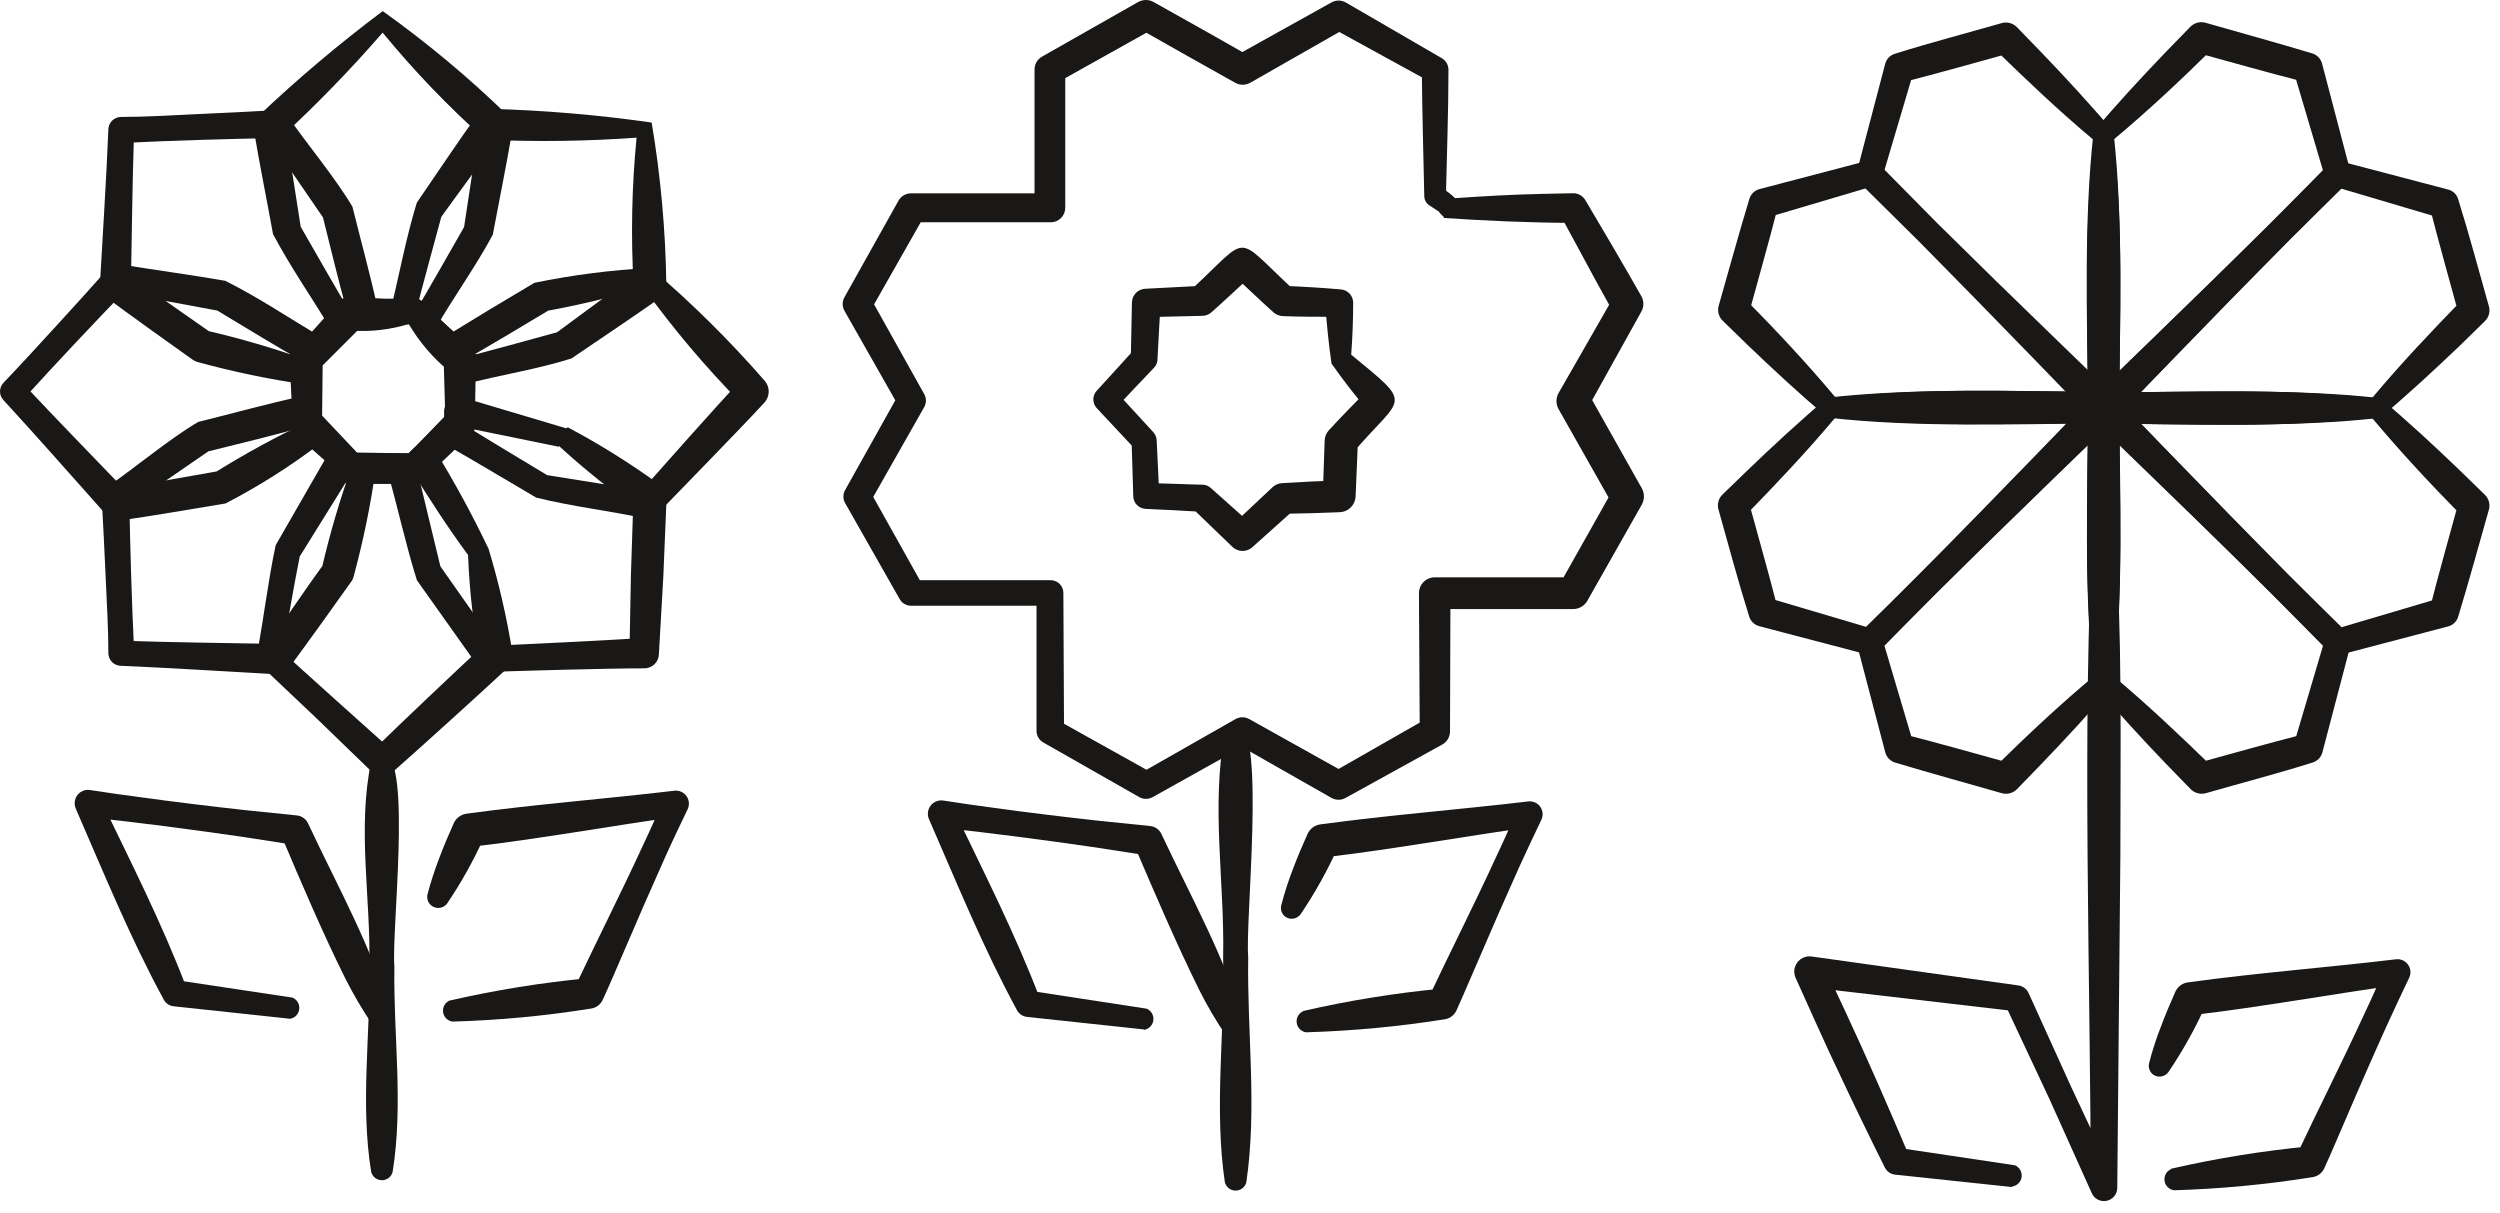 <svg width="169" height="82" viewBox="0 0 169 82" fill="none" xmlns="http://www.w3.org/2000/svg">
<path d="M97.601 14.667C97.431 14.519 97.282 14.347 97.159 14.157L97.369 14.367L96.619 13.88C96.514 13.811 96.429 13.717 96.37 13.607C96.311 13.498 96.281 13.374 96.281 13.25C96.221 10.392 96.139 7.542 96.116 4.685L96.581 5.48L90.034 1.887H91.016L84.521 5.592C84.365 5.681 84.188 5.728 84.007 5.728C83.828 5.728 83.65 5.681 83.494 5.592C81.319 4.385 79.151 3.147 76.984 1.925H78.011L71.494 5.57L72.011 4.685V14.03C72.013 14.161 71.989 14.291 71.94 14.412C71.891 14.534 71.819 14.644 71.726 14.737C71.634 14.83 71.524 14.903 71.403 14.953C71.282 15.003 71.152 15.028 71.021 15.027H61.669L62.516 14.54L58.826 21.035V20.105L62.471 26.63C62.55 26.767 62.592 26.922 62.592 27.08C62.592 27.238 62.55 27.393 62.471 27.53L58.781 34.032V33.147L62.434 39.672L61.684 39.222H71.036C71.262 39.224 71.477 39.315 71.636 39.475C71.795 39.636 71.884 39.852 71.884 40.077L71.929 49.422L71.471 48.672L77.996 52.31H77.021L83.516 48.612C83.659 48.531 83.821 48.489 83.985 48.489C84.149 48.489 84.311 48.531 84.454 48.612L90.979 52.257H90.004L96.491 48.552L95.974 49.445L95.921 40.1C95.92 39.959 95.947 39.82 96 39.69C96.053 39.56 96.132 39.441 96.231 39.342C96.329 39.242 96.447 39.163 96.577 39.109C96.707 39.055 96.846 39.027 96.986 39.027H106.346L105.379 39.59L109.046 33.08V34.175L105.364 27.665C105.268 27.497 105.217 27.307 105.217 27.113C105.217 26.92 105.268 26.73 105.364 26.562L109.076 20.082V21.14C108.476 20.045 107.861 18.965 107.276 17.862L105.499 14.577L106.346 15.065C103.519 15.065 100.384 14.922 97.601 14.735V14.667ZM98.291 13.4C100.361 13.257 102.191 13.152 104.246 13.107L106.346 13.062C106.518 13.061 106.687 13.107 106.834 13.194C106.982 13.281 107.104 13.407 107.186 13.557L109.084 16.775C109.721 17.847 110.329 18.935 110.951 20.015C111.043 20.176 111.092 20.358 111.092 20.544C111.092 20.729 111.043 20.911 110.951 21.072L107.321 27.605V26.495L110.989 33.012C111.081 33.18 111.13 33.368 111.13 33.56C111.13 33.751 111.081 33.94 110.989 34.107L107.306 40.61C107.211 40.78 107.071 40.922 106.902 41.021C106.734 41.12 106.542 41.172 106.346 41.172H96.994L97.744 40.857L98.051 40.107L98.021 49.437C98.022 49.619 97.974 49.798 97.882 49.956C97.789 50.113 97.656 50.242 97.496 50.33L90.964 53.937C90.817 54.02 90.652 54.063 90.484 54.063C90.316 54.063 90.15 54.02 90.004 53.937L83.509 50.24H84.446L77.921 53.885C77.783 53.962 77.626 54.003 77.468 54.003C77.309 54.003 77.153 53.962 77.014 53.885L70.519 50.187C70.386 50.111 70.275 50.002 70.197 49.871C70.118 49.739 70.074 49.59 70.069 49.437V40.092L70.924 40.947H61.571C61.419 40.945 61.269 40.903 61.138 40.826C61.006 40.748 60.897 40.637 60.821 40.505L57.131 34.01C57.054 33.875 57.013 33.723 57.013 33.567C57.013 33.412 57.054 33.259 57.131 33.125L60.776 26.607V27.507L57.086 21.012C57.007 20.872 56.965 20.713 56.965 20.551C56.965 20.389 57.007 20.23 57.086 20.09C57.086 20.09 60.731 13.572 60.739 13.565C60.822 13.415 60.944 13.29 61.091 13.203C61.239 13.116 61.407 13.07 61.579 13.07H70.931L70.226 13.355L69.934 14.06V4.715C69.93 4.533 69.977 4.354 70.068 4.196C70.159 4.039 70.292 3.91 70.451 3.822L76.946 0.132C77.104 0.046 77.28 0 77.46 0C77.64 0 77.816 0.046 77.974 0.132C80.149 1.355 82.324 2.562 84.484 3.807H83.464L89.996 0.17C90.145 0.083 90.315 0.037 90.487 0.037C90.66 0.037 90.83 0.083 90.979 0.17L97.444 3.92C97.587 3.999 97.707 4.115 97.79 4.256C97.873 4.397 97.917 4.558 97.916 4.722C97.916 7.58 97.804 10.43 97.744 13.287L97.406 12.657C97.754 12.875 98.081 13.127 98.381 13.407C98.381 13.407 98.336 13.407 98.291 13.407V13.4Z" fill="#191817"/>
<path d="M88.121 68.337C91.176 67.637 94.272 67.136 97.391 66.837L96.581 67.43C98.029 64.362 99.746 60.972 101.156 57.889C101.666 56.825 102.131 55.745 102.611 54.672L103.519 55.909C98.861 56.547 94.226 57.41 89.554 57.95L90.431 57.304C89.724 58.873 88.883 60.379 87.919 61.804C87.803 61.961 87.632 62.066 87.44 62.098C87.248 62.131 87.052 62.087 86.891 61.977C86.778 61.892 86.691 61.776 86.64 61.643C86.59 61.511 86.578 61.366 86.606 61.227C86.821 60.387 87.087 59.56 87.401 58.752C87.701 57.949 88.039 57.154 88.391 56.374C88.468 56.204 88.586 56.055 88.736 55.942C88.885 55.829 89.061 55.756 89.246 55.729C93.919 55.092 98.629 54.732 103.309 54.177C103.463 54.159 103.619 54.182 103.761 54.244C103.902 54.306 104.025 54.404 104.116 54.53C104.207 54.655 104.263 54.803 104.278 54.957C104.293 55.111 104.267 55.266 104.201 55.407C103.699 56.472 103.189 57.529 102.701 58.609C101.861 60.469 100.676 63.17 99.866 65.075C99.394 66.147 98.944 67.234 98.456 68.307C98.383 68.467 98.27 68.606 98.129 68.711C97.987 68.816 97.821 68.884 97.646 68.907C94.551 69.398 91.427 69.691 88.294 69.784C88.132 69.761 87.982 69.686 87.867 69.569C87.751 69.453 87.678 69.302 87.656 69.139C87.635 68.977 87.668 68.812 87.749 68.67C87.83 68.528 87.956 68.416 88.106 68.352L88.121 68.337Z" fill="#191817"/>
<path d="M82.804 79.947C82.054 74.885 82.804 69.807 82.684 64.722C82.796 59.652 81.851 54.522 82.804 49.497C82.853 49.306 82.976 49.141 83.146 49.04C83.316 48.939 83.519 48.909 83.711 48.957C85.556 49.445 84.161 62.337 84.379 64.707C84.296 69.792 84.994 74.87 84.251 79.932C84.208 80.091 84.114 80.231 83.983 80.331C83.852 80.431 83.692 80.485 83.528 80.485C83.363 80.485 83.203 80.431 83.072 80.331C82.941 80.231 82.847 80.091 82.804 79.932V79.947Z" fill="#191817"/>
<path d="M77.329 69.59L69.416 68.742C69.266 68.724 69.123 68.668 69.001 68.579C68.878 68.49 68.781 68.37 68.719 68.232C66.469 64.085 64.699 59.727 62.816 55.414C62.743 55.266 62.712 55.099 62.727 54.934C62.741 54.769 62.801 54.611 62.899 54.477C62.997 54.343 63.13 54.239 63.284 54.175C63.437 54.112 63.605 54.092 63.769 54.117C64.931 54.297 66.094 54.469 67.264 54.62C69.274 54.904 72.206 55.257 74.261 55.482L77.779 55.842C77.942 55.864 78.098 55.928 78.229 56.028C78.361 56.128 78.464 56.26 78.529 56.412C80.501 60.62 82.894 64.872 84.161 69.357C84.206 69.544 84.177 69.74 84.08 69.906C83.984 70.072 83.828 70.195 83.644 70.249C83.497 70.287 83.343 70.278 83.201 70.226C83.059 70.174 82.936 70.08 82.849 69.957C82.184 68.978 81.585 67.956 81.056 66.897C79.556 63.86 78.056 60.38 76.721 57.245L77.471 57.815L73.984 57.275C70.594 56.787 66.866 56.285 63.484 55.94L64.436 54.65C66.469 58.887 68.614 63.087 70.294 67.49L69.596 66.972L77.516 68.187C77.667 68.251 77.793 68.363 77.874 68.505C77.955 68.647 77.987 68.812 77.966 68.974C77.945 69.137 77.871 69.288 77.756 69.404C77.641 69.521 77.491 69.596 77.329 69.62V69.59Z" fill="#191817"/>
<path d="M90.004 24.53C89.816 23.232 89.681 21.875 89.584 20.51L90.491 21.417C89.231 21.417 87.971 21.417 86.741 21.372C86.501 21.364 86.271 21.274 86.089 21.117C85.144 20.27 84.229 19.385 83.299 18.522H84.716C83.779 19.385 82.856 20.255 81.904 21.102C81.732 21.261 81.507 21.349 81.274 21.35L77.524 21.44L78.454 20.51C78.454 20.562 78.236 24.26 78.244 24.32C78.236 24.526 78.15 24.721 78.004 24.867C77.134 25.777 76.269 26.692 75.409 27.612V26.435L77.966 29.217C78.104 29.367 78.183 29.561 78.191 29.765L78.371 33.515L77.524 32.667C78.776 32.667 80.036 32.742 81.274 32.765C81.484 32.763 81.688 32.841 81.844 32.982L84.664 35.495H83.299L86.021 32.937C86.197 32.772 86.425 32.673 86.666 32.66C87.941 32.577 89.209 32.525 90.484 32.472L89.419 33.537L89.546 29.787C89.554 29.522 89.658 29.269 89.839 29.075C90.699 28.145 91.579 27.237 92.479 26.352V27.77C91.609 26.742 90.761 25.655 90.004 24.567V24.53ZM91.339 23.975C95.629 27.5 94.834 26.667 91.496 30.56L91.796 29.81L91.639 33.56C91.628 33.84 91.511 34.105 91.312 34.303C91.113 34.501 90.847 34.615 90.566 34.625C89.314 34.677 88.054 34.715 86.816 34.73L87.499 34.445L84.679 36.972C84.495 37.147 84.251 37.245 83.996 37.245C83.742 37.245 83.498 37.147 83.314 36.972L80.591 34.347L81.191 34.595C79.931 34.512 78.664 34.46 77.441 34.4C77.221 34.39 77.013 34.297 76.858 34.14C76.703 33.983 76.614 33.773 76.609 33.552L76.496 29.802L76.721 30.35L74.141 27.59C73.992 27.43 73.909 27.22 73.909 27.001C73.909 26.782 73.992 26.572 74.141 26.412C74.989 25.482 75.844 24.552 76.684 23.615L76.444 24.192L76.519 20.442C76.524 20.203 76.62 19.975 76.787 19.804C76.954 19.633 77.18 19.531 77.419 19.52L81.169 19.325L80.509 19.595C84.611 15.807 83.329 15.785 87.461 19.595L86.786 19.317C88.076 19.377 89.359 19.452 90.649 19.565C90.874 19.584 91.084 19.687 91.237 19.853C91.39 20.02 91.475 20.238 91.474 20.465C91.474 21.62 91.429 22.782 91.339 24.005V23.975Z" fill="#191817"/>
<path d="M30.411 67.635C33.465 66.934 36.562 66.433 39.681 66.135L38.863 66.735C40.311 63.667 42.028 60.27 43.446 57.187C43.948 56.13 44.421 55.05 44.901 53.97L45.801 55.207C41.143 55.852 36.508 56.707 31.843 57.247L32.721 56.602C32.015 58.172 31.174 59.678 30.208 61.102C30.104 61.23 29.959 61.32 29.798 61.358C29.637 61.395 29.468 61.379 29.317 61.31C29.167 61.242 29.043 61.125 28.965 60.979C28.888 60.833 28.861 60.666 28.888 60.502C29.106 59.665 29.371 58.841 29.683 58.035C29.983 57.225 30.321 56.437 30.673 55.65C30.751 55.478 30.871 55.329 31.022 55.217C31.172 55.104 31.349 55.031 31.536 55.005C36.208 54.367 40.911 54.007 45.598 53.452C45.752 53.436 45.908 53.46 46.05 53.523C46.191 53.586 46.314 53.686 46.405 53.812C46.495 53.937 46.551 54.085 46.566 54.239C46.581 54.393 46.555 54.549 46.491 54.69C45.988 55.747 45.471 56.812 44.991 57.885C44.158 59.745 42.973 62.445 42.163 64.35C41.691 65.43 41.241 66.517 40.746 67.582C40.674 67.743 40.561 67.883 40.419 67.988C40.278 68.094 40.111 68.16 39.936 68.182C36.841 68.678 33.717 68.971 30.583 69.06C30.422 69.035 30.273 68.959 30.158 68.842C30.044 68.725 29.971 68.574 29.951 68.412C29.931 68.25 29.964 68.085 30.045 67.944C30.127 67.802 30.253 67.691 30.403 67.627L30.411 67.635Z" fill="#191817"/>
<path d="M25.093 79.23C24.343 74.617 25.048 69.982 24.966 65.347C25.078 60.72 24.133 56.04 25.093 51.465C25.119 51.37 25.164 51.281 25.224 51.203C25.285 51.125 25.36 51.06 25.446 51.011C25.531 50.962 25.626 50.931 25.724 50.919C25.822 50.907 25.921 50.914 26.016 50.94C27.831 51.57 26.451 63.022 26.661 65.347C26.586 69.982 27.283 74.617 26.541 79.23C26.498 79.389 26.403 79.529 26.273 79.629C26.142 79.729 25.982 79.783 25.817 79.783C25.652 79.783 25.492 79.729 25.362 79.629C25.231 79.529 25.137 79.389 25.093 79.23Z" fill="#191817"/>
<path d="M19.648 68.872L11.736 68.025C11.585 68.009 11.441 67.953 11.319 67.864C11.196 67.774 11.1 67.654 11.038 67.515C8.788 63.375 7.018 59.01 5.136 54.697C5.083 54.587 5.053 54.468 5.047 54.346C5.041 54.224 5.06 54.102 5.102 53.987C5.144 53.873 5.208 53.768 5.291 53.679C5.374 53.589 5.475 53.517 5.586 53.468C5.744 53.4 5.919 53.379 6.088 53.407C7.253 53.587 8.416 53.752 9.576 53.902C11.593 54.187 14.526 54.54 16.581 54.765L20.091 55.125C20.255 55.147 20.41 55.211 20.541 55.311C20.673 55.41 20.776 55.543 20.841 55.695C22.813 59.91 25.206 64.155 26.473 68.64C26.52 68.828 26.492 69.026 26.395 69.194C26.299 69.362 26.142 69.486 25.956 69.54C25.809 69.576 25.654 69.567 25.512 69.513C25.37 69.46 25.247 69.364 25.161 69.24C24.497 68.259 23.895 67.237 23.361 66.18C21.861 63.18 20.361 59.662 19.033 56.527L19.783 57.097L16.296 56.557C12.913 56.07 9.186 55.567 5.796 55.23L6.748 53.932C8.788 58.17 10.933 62.37 12.606 66.772L11.908 66.255L19.776 67.44C19.926 67.504 20.052 67.615 20.134 67.756C20.215 67.898 20.249 68.062 20.228 68.224C20.208 68.386 20.135 68.538 20.021 68.655C19.907 68.772 19.758 68.848 19.596 68.872H19.648Z" fill="#191817"/>
<path d="M25.873 2.197C23.688 4.717 21.361 7.11 18.906 9.367L19.221 8.422C19.566 10.455 20.038 13.417 20.353 15.495L20.233 15.165C21.403 17.198 22.558 19.237 23.758 21.255L22.408 21.09C22.731 20.812 23.158 20.145 23.668 20.19C25.108 20.19 26.548 20.19 27.988 20.19C28.491 20.145 28.971 20.85 29.316 21.127L27.943 21.3C29.143 19.267 30.306 17.212 31.476 15.165L31.348 15.502C31.716 13.147 32.046 10.777 32.458 8.422L32.796 9.427C30.305 7.205 27.991 4.793 25.873 2.212V2.197ZM25.873 0.75C28.856 2.88 31.674 5.231 34.303 7.785C34.438 7.91 34.54 8.067 34.599 8.241C34.658 8.415 34.672 8.601 34.641 8.782C34.236 11.152 33.756 13.5 33.313 15.862C32.158 18.03 30.681 20.047 29.451 22.192C29.393 22.292 29.316 22.379 29.223 22.448C29.131 22.518 29.026 22.568 28.914 22.596C28.802 22.624 28.686 22.629 28.572 22.611C28.458 22.593 28.349 22.553 28.251 22.492C27.946 22.233 27.656 21.958 27.381 21.667L27.988 21.915C26.548 21.915 25.108 21.915 23.668 21.915L24.276 21.667L23.631 22.32C23.468 22.481 23.248 22.571 23.02 22.571C22.791 22.571 22.571 22.481 22.408 22.32C21.103 20.16 19.633 18.045 18.456 15.825C18.081 13.747 17.496 10.822 17.158 8.775C17.129 8.603 17.143 8.426 17.199 8.261C17.255 8.096 17.352 7.948 17.481 7.83C20.14 5.311 22.942 2.947 25.873 0.75Z" fill="#191817"/>
<path d="M43.033 9.307C39.706 9.546 36.368 9.593 33.036 9.45L33.936 9.007C32.736 10.695 30.936 13.117 29.728 14.805L29.878 14.49C29.271 16.74 28.648 18.99 28.071 21.24L27.231 20.167C27.636 20.167 28.303 20.07 28.588 20.415C29.638 21.465 30.701 22.5 31.776 23.52C32.173 23.85 32.008 24.682 32.046 25.125L30.951 24.27C33.261 23.677 35.548 23.04 37.843 22.41L37.513 22.567C39.441 21.157 41.346 19.717 43.296 18.345L42.831 19.29C42.641 15.957 42.708 12.615 43.033 9.292V9.307ZM44.053 8.287C44.661 11.902 44.992 15.557 45.043 19.222C45.049 19.406 45.01 19.588 44.929 19.753C44.848 19.918 44.727 20.06 44.578 20.167C42.621 21.555 40.611 22.875 38.631 24.232C36.268 24.982 33.778 25.342 31.386 25.987C31.159 26.044 30.919 26.009 30.718 25.89C30.517 25.77 30.372 25.576 30.313 25.35C30.276 25.23 30.313 24.307 30.313 24.157L30.576 24.78C29.533 23.722 28.476 22.687 27.403 21.66L28.003 21.907H27.253C27.14 21.909 27.027 21.889 26.922 21.847C26.816 21.805 26.72 21.742 26.639 21.662C26.558 21.583 26.494 21.488 26.45 21.383C26.406 21.278 26.383 21.166 26.383 21.052C26.983 18.615 27.441 16.095 28.176 13.702C29.368 11.962 31.026 9.487 32.241 7.8C32.34 7.656 32.474 7.541 32.63 7.463C32.786 7.386 32.959 7.349 33.133 7.357C36.793 7.456 40.444 7.767 44.068 8.287H44.053Z" fill="#191817"/>
<path d="M43.513 19.477C41.263 20.108 39.111 20.625 36.861 21.038L37.221 20.902C35.203 22.117 33.186 23.317 31.146 24.503L31.341 22.898C31.648 23.228 32.218 23.648 32.173 24.157L32.098 28.552C32.102 28.675 32.079 28.797 32.033 28.911C31.986 29.025 31.917 29.127 31.828 29.212L31.138 29.88L30.958 28.448C32.991 29.73 35.061 30.953 37.116 32.197L36.823 32.093C39.186 32.468 41.541 32.843 43.903 33.225L43.063 33.51C45.103 31.2 47.998 27.953 50.053 25.71V27.21C47.68 24.797 45.493 22.207 43.513 19.462V19.477ZM43.971 18.105C46.723 20.448 49.298 22.993 51.673 25.718C51.861 25.922 51.965 26.19 51.965 26.468C51.965 26.745 51.861 27.013 51.673 27.218C50.488 28.5 49.273 29.745 48.058 31.005L44.421 34.755C44.319 34.87 44.188 34.957 44.042 35.007C43.896 35.057 43.74 35.069 43.588 35.04C41.151 34.523 38.653 34.237 36.246 33.638C34.168 32.422 32.113 31.178 30.021 29.993C29.9 29.922 29.797 29.825 29.72 29.709C29.643 29.592 29.593 29.46 29.576 29.321C29.559 29.182 29.573 29.041 29.619 28.91C29.665 28.777 29.741 28.658 29.841 28.56L30.508 27.87L30.238 28.53L30.148 24.135L30.448 24.885L29.901 24.36C29.788 24.253 29.701 24.12 29.648 23.973C29.595 23.826 29.577 23.669 29.595 23.514C29.613 23.359 29.667 23.211 29.753 23.08C29.838 22.95 29.953 22.841 30.088 22.762C32.088 21.527 34.101 20.313 36.126 19.118C38.707 18.586 41.324 18.25 43.956 18.113L43.971 18.105Z" fill="#191817"/>
<path d="M37.783 30.203L30.921 28.8L32.196 27.802V28.552C32.199 28.692 32.174 28.831 32.121 28.96C32.068 29.089 31.989 29.206 31.888 29.302L28.708 32.34C28.363 32.722 27.613 32.565 27.208 32.58L28.116 31.41C28.686 33.758 29.233 36.113 29.811 38.453L29.683 38.16L33.801 44.025L33.051 43.665C35.661 43.553 40.911 43.29 43.513 43.125L42.553 44.085L42.651 38.835L42.823 33.585L43.296 34.545C41.361 33.209 39.522 31.741 37.791 30.15L37.783 30.203ZM38.391 28.89C40.544 30.034 42.614 31.327 44.586 32.76C44.739 32.868 44.862 33.012 44.944 33.18C45.027 33.348 45.066 33.533 45.058 33.72L44.841 38.97L44.541 44.22C44.535 44.473 44.432 44.714 44.253 44.893C44.075 45.071 43.834 45.174 43.581 45.18C40.963 45.18 35.721 45.337 33.081 45.42C32.936 45.428 32.792 45.399 32.662 45.338C32.531 45.276 32.417 45.184 32.331 45.068L28.183 39.225C27.433 36.84 26.901 34.35 26.211 31.927C26.176 31.791 26.172 31.649 26.199 31.512C26.227 31.374 26.285 31.244 26.369 31.132C26.453 31.02 26.561 30.928 26.686 30.863C26.811 30.798 26.948 30.762 27.088 30.758H27.973L27.291 31.035L30.328 27.863L30.021 28.613V27.863V27.78C30.027 27.63 30.068 27.483 30.139 27.351C30.211 27.219 30.311 27.105 30.434 27.018C30.556 26.93 30.696 26.872 30.844 26.846C30.992 26.821 31.144 26.83 31.288 26.872L38.263 28.95L38.391 28.89Z" fill="#191817"/>
<path d="M31.648 37.53C30.238 35.61 28.963 33.645 27.726 31.627L29.368 31.83L28.798 32.407C28.701 32.507 28.584 32.586 28.455 32.639C28.326 32.692 28.188 32.718 28.048 32.715H23.653C23.106 32.715 22.701 32.167 22.356 31.845L23.976 31.642L20.173 37.762L20.293 37.455C19.828 39.795 19.438 42.15 19.011 44.505L18.756 43.755C20.676 45.517 24.576 49.005 26.533 50.76H25.176C27.043 48.937 30.853 45.322 32.773 43.552L32.428 44.565C31.999 42.252 31.736 39.911 31.641 37.56L31.648 37.53ZM33.006 37.027C33.713 39.363 34.261 41.743 34.648 44.152C34.68 44.337 34.665 44.526 34.605 44.703C34.545 44.88 34.441 45.038 34.303 45.165C32.376 46.957 28.483 50.482 26.511 52.222C26.33 52.388 26.093 52.48 25.847 52.48C25.601 52.48 25.365 52.388 25.183 52.222L21.433 48.593L17.631 44.992C17.531 44.897 17.456 44.779 17.41 44.649C17.364 44.518 17.35 44.379 17.368 44.242C17.833 41.797 18.118 39.277 18.636 36.855L22.228 30.607C22.308 30.474 22.417 30.36 22.547 30.274C22.677 30.188 22.824 30.133 22.978 30.112C23.133 30.091 23.29 30.105 23.438 30.153C23.586 30.201 23.721 30.282 23.833 30.39L24.403 30.945L23.653 30.645H28.048L27.298 30.953L27.876 30.39C27.973 30.289 28.09 30.209 28.218 30.154C28.347 30.1 28.486 30.072 28.626 30.072C28.766 30.072 28.904 30.1 29.033 30.154C29.162 30.209 29.279 30.289 29.376 30.39C30.705 32.552 31.919 34.782 33.013 37.072L33.006 37.027Z" fill="#191817"/>
<path d="M23.398 32.332C22.221 31.387 21.036 30.33 19.866 29.25C19.468 28.92 19.588 28.252 19.558 27.81L20.811 28.785C18.831 29.347 15.943 30.052 13.918 30.555L14.263 30.39C12.553 31.582 10.086 33.255 8.346 34.44L8.736 33.645C8.803 37.132 8.901 40.62 9.073 44.145L8.241 43.312C11.728 43.432 15.216 43.462 18.741 43.53L17.848 43.972C18.846 42.472 20.848 39.54 21.921 38.077L21.748 38.452C22.29 36.093 22.974 33.769 23.796 31.492L24.598 32.535C24.205 32.505 23.814 32.449 23.428 32.37L23.398 32.332ZM23.953 30.99C24.606 30.69 25.453 30.772 25.408 31.65C25.06 34.116 24.559 36.558 23.908 38.962C23.879 39.096 23.82 39.222 23.736 39.33C22.708 40.785 20.608 43.71 19.543 45.142C19.443 45.284 19.309 45.399 19.153 45.475C18.997 45.551 18.824 45.586 18.651 45.577C15.163 45.39 11.668 45.157 8.151 45.007C7.933 45 7.727 44.909 7.573 44.755C7.42 44.6 7.331 44.392 7.326 44.175C7.326 42.427 7.213 40.687 7.138 38.925C7.063 37.162 6.973 35.445 6.876 33.675C6.87 33.53 6.899 33.386 6.962 33.255C7.025 33.124 7.119 33.011 7.236 32.925C9.111 31.635 11.466 29.655 13.401 28.522C15.441 28.02 18.283 27.24 20.308 26.812C20.458 26.77 20.616 26.763 20.768 26.793C20.921 26.823 21.065 26.888 21.188 26.984C21.31 27.08 21.409 27.203 21.475 27.344C21.541 27.485 21.573 27.639 21.568 27.795V28.545L21.283 27.847C22.183 28.837 23.076 29.85 23.968 30.982L23.953 30.99Z" fill="#191817"/>
<path d="M19.888 28.83C19.723 27.33 19.633 25.747 19.566 24.157C19.521 23.64 20.091 23.25 20.383 22.905L20.578 24.487C18.531 23.34 16.536 22.102 14.526 20.895L14.878 21.03C12.838 20.662 9.906 20.1 7.836 19.71L8.676 19.425C6.261 21.937 3.861 24.472 1.513 27.06V25.882C3.898 28.432 6.343 30.922 8.758 33.442L7.821 33.12C8.991 32.902 10.168 32.662 11.338 32.452L14.871 31.83L14.481 31.972C16.52 30.695 18.634 29.541 20.811 28.515L20.646 29.835C20.377 29.514 20.127 29.179 19.896 28.83H19.888ZM21.223 28.275C22.048 28.612 22.573 29.355 21.673 29.962C19.652 31.503 17.502 32.865 15.246 34.035C13.153 34.38 10.213 34.89 8.136 35.182C7.971 35.206 7.803 35.189 7.646 35.133C7.489 35.077 7.348 34.983 7.236 34.86C4.903 32.25 2.593 29.61 0.231 27.045C0.083 26.887 0 26.68 0 26.463C0 26.247 0.083 26.04 0.231 25.882C1.438 24.615 2.616 23.332 3.793 22.042C4.971 20.752 6.148 19.462 7.303 18.157C7.404 18.047 7.529 17.963 7.669 17.913C7.808 17.861 7.958 17.845 8.106 17.865C10.213 18.217 13.153 18.615 15.223 18.982C17.428 20.077 19.498 21.472 21.613 22.732C21.729 22.799 21.831 22.889 21.911 22.997C21.992 23.104 22.05 23.226 22.082 23.356C22.115 23.487 22.12 23.622 22.099 23.755C22.078 23.887 22.03 24.014 21.958 24.127C21.739 24.38 21.503 24.617 21.253 24.84L21.538 24.142C21.478 25.485 21.388 26.827 21.216 28.26L21.223 28.275Z" fill="#191817"/>
<path d="M19.888 23.88C20.826 22.702 21.883 21.517 22.963 20.347C23.308 19.942 24.043 20.077 24.501 20.032L23.526 21.3C22.971 19.35 22.281 16.5 21.786 14.505L21.943 14.857C20.758 13.147 19.086 10.68 17.901 8.94L18.696 9.33C15.208 9.397 11.713 9.495 8.233 9.667L9.066 8.827C8.946 12.315 8.916 15.81 8.848 19.327L8.406 18.442L11.361 20.46L14.301 22.515L13.926 22.342C16.243 22.876 18.527 23.544 20.766 24.345L19.716 25.162C19.744 24.741 19.802 24.323 19.888 23.91V23.88ZM21.223 24.435C21.508 25.132 21.516 26.017 20.563 25.98C18.14 25.626 15.741 25.125 13.378 24.48C13.246 24.447 13.121 24.388 13.011 24.307C11.556 23.28 8.631 21.18 7.198 20.115C7.055 20.016 6.939 19.882 6.862 19.726C6.784 19.57 6.748 19.396 6.756 19.222C6.951 15.727 7.183 12.24 7.326 8.722C7.337 8.505 7.43 8.3 7.586 8.149C7.741 7.997 7.949 7.91 8.166 7.905C9.906 7.905 11.653 7.792 13.416 7.71C15.178 7.627 16.903 7.552 18.666 7.447C18.811 7.442 18.954 7.473 19.085 7.535C19.215 7.598 19.329 7.691 19.416 7.807C20.713 9.69 22.693 12.045 23.826 13.98C24.321 15.982 25.086 18.787 25.513 20.782C25.548 20.913 25.556 21.049 25.537 21.183C25.517 21.316 25.471 21.445 25.401 21.56C25.331 21.676 25.239 21.776 25.129 21.855C25.02 21.934 24.895 21.99 24.763 22.02C24.404 22.038 24.043 22.038 23.683 22.02L24.381 21.727C23.391 22.635 22.371 23.52 21.238 24.412L21.223 24.435Z" fill="#191817"/>
<path d="M28.191 20.557C29.535 21.359 30.74 22.372 31.761 23.557C31.927 23.736 32.016 23.973 32.008 24.217L31.888 28.462C31.89 28.581 31.867 28.698 31.822 28.808C31.777 28.917 31.71 29.017 31.626 29.1C30.591 30.067 29.593 31.072 28.588 32.1C28.428 32.257 28.213 32.346 27.988 32.347L23.743 32.415C23.515 32.417 23.295 32.331 23.128 32.175L20.038 29.265C19.937 29.169 19.858 29.052 19.806 28.923C19.755 28.793 19.731 28.654 19.738 28.515L19.693 24.27C19.694 24.13 19.722 23.992 19.776 23.863C19.83 23.735 19.909 23.618 20.008 23.52L23.008 20.52C23.111 20.414 23.233 20.331 23.368 20.274C23.504 20.217 23.649 20.189 23.796 20.19C25.293 20.079 26.798 20.229 28.243 20.632L28.191 20.557ZM27.643 21.9C26.382 22.288 25.06 22.441 23.743 22.35L24.493 22.02L21.493 25.02L21.816 24.27L21.771 28.515L21.463 27.765L24.381 30.855L23.736 30.585L27.981 30.652L27.381 30.9C28.371 29.887 29.368 28.89 30.381 27.9L30.111 28.537L29.991 24.292L30.298 25.042C29.255 24.176 28.368 23.139 27.673 21.975L27.643 21.9Z" fill="#191817"/>
<path d="M124.077 28.217C122.119 30.557 120.064 32.717 117.934 34.907L118.204 33.879C118.857 36.279 119.547 38.672 120.162 41.087L119.464 40.397L126.634 42.519L125.772 42.744C130.879 37.757 136.504 31.922 141.462 26.799L142.212 28.607C136.077 28.607 130.279 28.907 124.077 28.217ZM123.522 26.881C129.574 26.206 136.054 26.454 142.212 26.491C142.353 26.489 142.493 26.516 142.623 26.569C142.754 26.622 142.873 26.701 142.972 26.802C143.071 26.902 143.15 27.021 143.202 27.152C143.254 27.283 143.28 27.423 143.277 27.564C143.273 27.846 143.16 28.115 142.962 28.314L138.942 32.207C136.624 34.457 133.279 37.719 130.947 40.029L127.017 44.004C126.907 44.114 126.77 44.193 126.62 44.232C126.469 44.272 126.311 44.271 126.162 44.229L118.932 42.332C118.765 42.289 118.612 42.203 118.489 42.081C118.366 41.96 118.278 41.808 118.234 41.642C117.484 39.257 116.854 36.857 116.172 34.457C116.119 34.277 116.116 34.086 116.164 33.905C116.211 33.724 116.307 33.559 116.442 33.429L118.122 31.802C119.839 30.152 121.722 28.412 123.522 26.896V26.881Z" fill="#191817"/>
<path d="M123.537 28.216C121.737 26.716 119.854 24.962 118.137 23.319L116.457 21.684C116.322 21.554 116.225 21.389 116.177 21.208C116.13 21.027 116.133 20.836 116.187 20.656C116.869 18.264 117.529 15.857 118.249 13.472C118.293 13.305 118.381 13.153 118.504 13.032C118.627 12.91 118.78 12.824 118.947 12.781L126.177 10.884C126.326 10.842 126.485 10.84 126.635 10.88C126.785 10.919 126.922 10.998 127.032 11.109L130.962 15.091C133.302 17.409 136.624 20.656 138.957 22.906L142.977 26.799C143.076 26.897 143.154 27.014 143.208 27.143C143.261 27.271 143.289 27.41 143.289 27.549C143.289 27.689 143.261 27.826 143.208 27.955C143.154 28.084 143.076 28.201 142.977 28.299C142.778 28.5 142.509 28.616 142.227 28.622C136.069 28.659 129.589 28.914 123.537 28.232V28.216ZM124.092 26.881C130.287 26.192 136.092 26.462 142.227 26.491L141.477 28.299C136.519 23.177 130.894 17.342 125.787 12.354L126.649 12.579L119.479 14.701L120.177 14.012C119.562 16.427 118.872 18.819 118.219 21.219L117.949 20.192C120.079 22.352 122.134 24.541 124.092 26.881Z" fill="#191817"/>
<path d="M160.347 26.912C162.297 24.579 164.359 22.412 166.482 20.222L166.212 21.249C165.559 18.849 164.877 16.457 164.262 14.042L164.952 14.732L157.789 12.609L158.644 12.384C153.544 17.371 147.912 23.206 142.962 28.329L142.212 26.521C148.347 26.521 154.144 26.221 160.347 26.912ZM160.894 28.247C154.842 28.922 148.369 28.674 142.212 28.637C142.002 28.637 141.797 28.576 141.622 28.46C141.447 28.343 141.311 28.178 141.231 27.984C141.15 27.791 141.129 27.577 141.17 27.372C141.212 27.166 141.313 26.977 141.462 26.829L145.474 22.936C147.799 20.686 151.144 17.424 153.469 15.121L157.407 11.139C157.516 11.028 157.653 10.949 157.804 10.91C157.954 10.87 158.112 10.872 158.262 10.914L165.492 12.812C165.659 12.853 165.811 12.939 165.933 13.06C166.054 13.182 166.14 13.335 166.182 13.501C166.932 15.886 167.562 18.294 168.244 20.686C168.299 20.866 168.303 21.057 168.255 21.238C168.207 21.42 168.11 21.585 167.974 21.714L166.302 23.349C164.584 24.991 162.702 26.732 160.894 28.247Z" fill="#191817"/>
<path d="M160.894 26.912C162.702 28.412 164.584 30.167 166.302 31.817L167.974 33.444C168.109 33.574 168.206 33.739 168.254 33.92C168.301 34.101 168.298 34.292 168.244 34.472C167.562 36.872 166.909 39.272 166.182 41.657C166.139 41.823 166.052 41.974 165.931 42.096C165.81 42.217 165.658 42.304 165.492 42.347L158.262 44.244C158.112 44.287 157.954 44.289 157.803 44.25C157.653 44.21 157.516 44.13 157.407 44.019L153.469 40.044C151.137 37.719 147.814 34.472 145.474 32.222L141.462 28.329C141.313 28.181 141.212 27.992 141.17 27.787C141.129 27.581 141.15 27.368 141.231 27.174C141.311 26.98 141.447 26.815 141.622 26.698C141.797 26.582 142.002 26.521 142.212 26.522C148.369 26.522 154.842 26.237 160.894 26.912ZM160.347 28.247C154.144 28.937 148.347 28.667 142.212 28.637L142.962 26.829C147.912 31.952 153.544 37.787 158.644 42.774L157.789 42.549L164.952 40.427L164.262 41.117C164.877 38.702 165.559 36.309 166.212 33.909L166.482 34.937C164.352 32.777 162.304 30.587 160.347 28.247Z" fill="#191817"/>
<path d="M142.879 45.714C145.212 47.672 147.379 49.727 149.569 51.857L148.534 51.587C150.942 50.927 153.334 50.244 155.749 49.629L155.059 50.327L157.182 43.157L157.407 44.019C152.419 38.912 146.584 33.287 141.462 28.329L143.269 27.579C143.269 33.714 143.569 39.512 142.879 45.714ZM141.544 46.269C140.862 40.209 141.117 33.737 141.154 27.579C141.152 27.438 141.179 27.298 141.232 27.168C141.285 27.037 141.364 26.918 141.464 26.819C141.564 26.719 141.684 26.641 141.815 26.589C141.946 26.537 142.086 26.511 142.227 26.514C142.508 26.517 142.777 26.63 142.977 26.829L146.869 30.849C149.119 33.167 152.382 36.512 154.684 38.844L158.659 42.774C158.772 42.882 158.853 43.019 158.894 43.17C158.935 43.32 158.934 43.479 158.892 43.629L156.994 50.859C156.95 51.026 156.864 51.178 156.743 51.3C156.621 51.423 156.47 51.511 156.304 51.557C153.919 52.307 151.512 52.929 149.119 53.619C148.939 53.67 148.749 53.671 148.569 53.624C148.388 53.576 148.224 53.481 148.092 53.349L146.457 51.669C144.807 49.952 143.074 48.069 141.559 46.269H141.544Z" fill="#191817"/>
<path d="M142.879 46.269C141.379 48.069 139.624 49.952 137.974 51.669L136.347 53.349C136.215 53.482 136.051 53.577 135.87 53.625C135.689 53.672 135.499 53.67 135.319 53.619C132.919 52.929 130.519 52.277 128.134 51.557C127.968 51.511 127.817 51.422 127.696 51.3C127.575 51.178 127.488 51.026 127.444 50.859L125.547 43.629C125.504 43.48 125.503 43.321 125.543 43.171C125.582 43.02 125.661 42.883 125.772 42.774L129.747 38.844C132.072 36.504 135.319 33.181 137.569 30.849L141.462 26.829C141.61 26.68 141.799 26.579 142.004 26.538C142.21 26.497 142.423 26.517 142.617 26.598C142.811 26.678 142.976 26.814 143.092 26.989C143.209 27.164 143.27 27.369 143.269 27.579C143.307 33.736 143.554 40.209 142.879 46.269ZM141.544 45.714C140.854 39.512 141.124 33.714 141.154 27.579L142.962 28.329C137.839 33.286 132.004 38.912 127.017 44.019L127.242 43.157L129.364 50.327L128.674 49.629C131.082 50.244 133.482 50.926 135.882 51.587L134.854 51.856C137.014 49.727 139.204 47.672 141.544 45.714Z" fill="#191817"/>
<path d="M141.537 9.467C139.197 7.509 137.037 5.454 134.847 3.324L135.874 3.594C133.474 4.254 131.074 4.937 128.667 5.552L129.357 4.854L127.234 12.024L127.009 11.162C131.997 16.269 137.824 21.894 142.954 26.852L141.147 27.602C141.147 21.466 140.847 15.669 141.537 9.467ZM142.872 8.912C143.547 14.972 143.299 21.444 143.262 27.602C143.263 27.811 143.201 28.017 143.085 28.191C142.969 28.366 142.803 28.502 142.61 28.583C142.416 28.663 142.202 28.684 141.997 28.643C141.791 28.602 141.602 28.5 141.454 28.352L137.562 24.332C135.312 22.014 132.049 18.669 129.739 16.337L125.764 12.406C125.654 12.297 125.576 12.16 125.536 12.009C125.497 11.859 125.498 11.701 125.539 11.552L127.437 4.321C127.479 4.154 127.565 4.002 127.687 3.879C127.808 3.756 127.96 3.668 128.127 3.624C130.512 2.874 132.912 2.252 135.312 1.562C135.492 1.511 135.682 1.509 135.862 1.557C136.043 1.604 136.207 1.699 136.339 1.832L137.967 3.512C139.617 5.229 141.357 7.112 142.872 8.912Z" fill="#191817"/>
<path d="M141.537 8.889C143.037 7.089 144.784 5.207 146.434 3.489L148.069 1.809C148.201 1.677 148.366 1.582 148.546 1.534C148.727 1.487 148.917 1.489 149.097 1.539C151.489 2.229 153.897 2.882 156.282 3.602C156.448 3.647 156.599 3.736 156.72 3.858C156.841 3.98 156.928 4.133 156.972 4.299L158.869 11.529C158.911 11.679 158.911 11.838 158.87 11.988C158.829 12.139 158.749 12.275 158.637 12.384L154.662 16.314C152.344 18.654 149.097 21.977 146.847 24.309L142.954 28.329C142.755 28.527 142.485 28.638 142.204 28.638C141.923 28.638 141.654 28.527 141.454 28.329C141.353 28.232 141.274 28.116 141.219 27.987C141.165 27.858 141.138 27.719 141.139 27.579C141.102 21.422 140.847 14.949 141.529 8.889H141.537ZM142.872 9.444C143.562 15.647 143.292 21.444 143.262 27.579L141.454 26.829C146.577 21.872 152.412 16.247 157.399 11.139L157.174 12.002L155.052 4.832L155.742 5.529C153.327 4.914 150.934 4.232 148.527 3.572L149.562 3.302C147.402 5.432 145.212 7.487 142.872 9.444Z" fill="#191817"/>
<path d="M146.787 78.999C149.842 78.302 152.938 77.801 156.057 77.499L155.247 78.099C156.687 75.032 158.412 71.634 159.822 68.552C160.332 67.494 160.797 66.414 161.277 65.342L162.184 66.572C157.527 67.216 152.892 68.072 148.219 68.619L149.097 67.974C148.389 69.543 147.548 71.048 146.584 72.474C146.469 72.63 146.297 72.736 146.105 72.768C145.914 72.8 145.717 72.757 145.557 72.647C145.443 72.561 145.356 72.446 145.306 72.313C145.255 72.18 145.243 72.036 145.272 71.897C145.486 71.058 145.751 70.234 146.067 69.429C146.367 68.619 146.704 67.832 147.049 67.052C147.125 66.879 147.244 66.728 147.395 66.615C147.546 66.502 147.724 66.43 147.912 66.407C152.584 65.762 157.294 65.409 161.974 64.847C162.128 64.83 162.284 64.854 162.426 64.917C162.567 64.98 162.69 65.08 162.781 65.206C162.871 65.332 162.927 65.479 162.942 65.633C162.957 65.788 162.931 65.943 162.867 66.084C162.364 67.149 161.854 68.207 161.367 69.287C160.527 71.139 159.342 73.839 158.532 75.744C158.059 76.824 157.609 77.912 157.122 78.977C157.049 79.137 156.936 79.277 156.795 79.382C156.653 79.487 156.487 79.554 156.312 79.577C153.217 80.074 150.093 80.37 146.959 80.462C146.797 80.438 146.647 80.363 146.532 80.246C146.417 80.13 146.343 79.979 146.322 79.817C146.301 79.654 146.333 79.489 146.414 79.347C146.496 79.205 146.621 79.093 146.772 79.029L146.787 78.999Z" fill="#191817"/>
<path d="M136.009 80.244L128.097 79.404C127.955 79.387 127.819 79.336 127.702 79.255C127.584 79.174 127.488 79.065 127.422 78.939C126.619 77.341 125.074 74.162 124.324 72.541C123.432 70.689 122.262 68.041 121.392 66.121C121.333 65.998 121.299 65.864 121.292 65.728C121.285 65.591 121.306 65.454 121.353 65.326C121.4 65.197 121.472 65.079 121.565 64.979C121.658 64.879 121.77 64.798 121.894 64.741C122.072 64.659 122.27 64.631 122.464 64.659L136.452 66.616C136.597 66.638 136.735 66.696 136.852 66.783C136.97 66.871 137.064 66.986 137.127 67.119L140.044 73.546L143.044 79.944L141.334 80.311C141.334 67.051 140.704 48.361 141.507 35.311C141.55 35.153 141.644 35.012 141.775 34.912C141.906 34.812 142.066 34.758 142.231 34.758C142.395 34.758 142.555 34.812 142.686 34.912C142.817 35.012 142.911 35.153 142.954 35.311C143.479 42.811 143.337 50.311 143.337 57.811L143.127 80.311C143.123 80.514 143.051 80.709 142.923 80.865C142.795 81.022 142.617 81.13 142.42 81.174C142.222 81.217 142.016 81.192 141.834 81.104C141.652 81.016 141.505 80.868 141.417 80.686L138.522 74.251L135.522 67.854L136.212 68.356L122.194 66.722L123.267 65.222L124.767 68.424C126.147 71.371 127.767 75.084 129.042 78.106L128.344 77.597L136.212 78.774C136.362 78.838 136.488 78.95 136.569 79.092C136.65 79.234 136.683 79.399 136.662 79.561C136.64 79.724 136.567 79.875 136.452 79.991C136.336 80.108 136.186 80.183 136.024 80.207L136.009 80.244Z" fill="#191817"/>
</svg>
